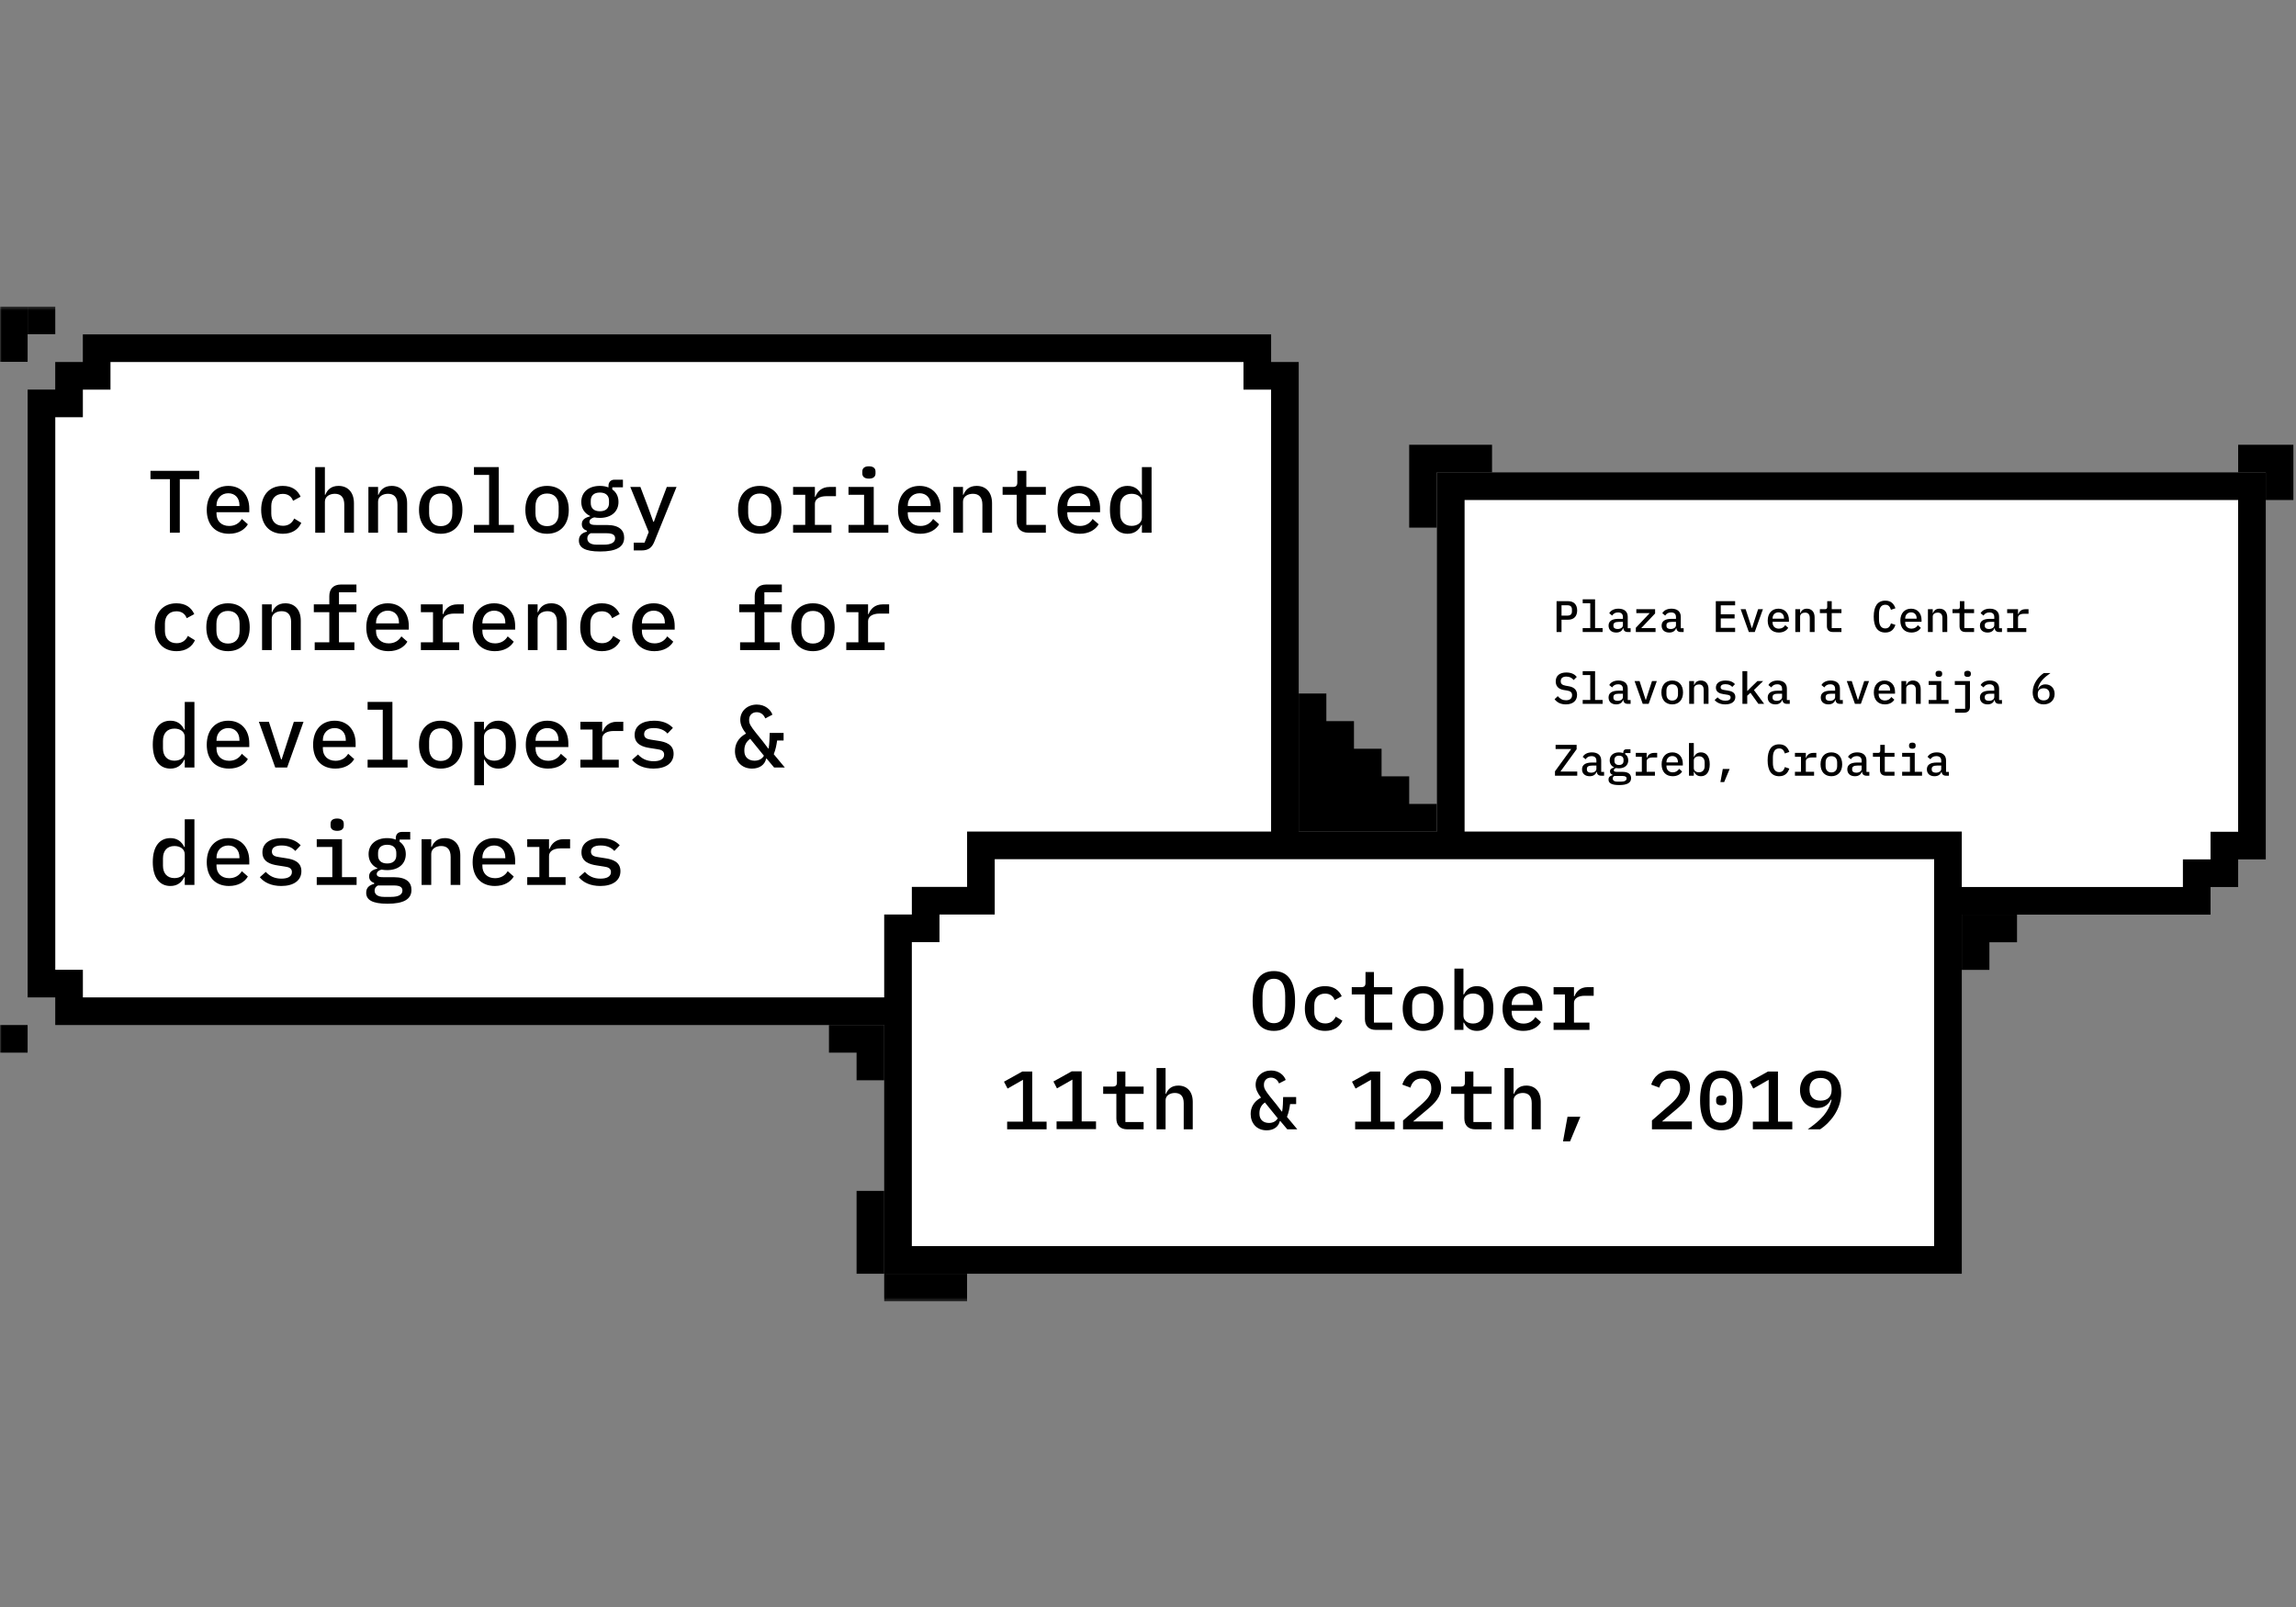 <?xml version="1.0" encoding="UTF-8" standalone="no"?>
<svg
   xmlns:dc="http://purl.org/dc/elements/1.1/"
   xmlns:cc="http://creativecommons.org/ns#"
   xmlns:rdf="http://www.w3.org/1999/02/22-rdf-syntax-ns#"
   xmlns:svg="http://www.w3.org/2000/svg"
   xmlns="http://www.w3.org/2000/svg"
   xmlns:xlink="http://www.w3.org/1999/xlink"
   xmlns:sodipodi="http://sodipodi.sourceforge.net/DTD/sodipodi-0.dtd"
   xmlns:inkscape="http://www.inkscape.org/namespaces/inkscape"
   id="master-artboard"
   viewBox="0 0 1400 980"
   version="1.1"
   x="0px"
   y="0px"
   style="enable-background:new 0 0 336 235.2;"
   width="1400px"
   height="980px"
   inkscape:version="0.91 r13725"
   sodipodi:docname="hero2.svg">
  <rect x="0" y="0" width="1400" height="980" fill="#808080" stroke="none"/>
  <sodipodi:namedview
     pagecolor="#ffffff"
     bordercolor="#666666"
     borderopacity="1"
     objecttolerance="10"
     gridtolerance="10"
     guidetolerance="10"
     inkscape:pageopacity="0"
     inkscape:pageshadow="2"
     inkscape:window-width="2495"
     inkscape:window-height="1416"
     id="namedview3634"
     showgrid="false"
     inkscape:zoom="0.66309299"
     inkscape:cx="335.68253"
     inkscape:cy="391.45886"
     inkscape:window-x="1985"
     inkscape:window-y="24"
     inkscape:window-maximized="1"
     inkscape:current-layer="master-artboard" />
  <defs
     id="defs3515">
    <path
       d="M 0 304.671 L 699.205 304.671 L 699.205 1.352 L 0 1.352 Z"
       id="a" />
  </defs>
  <path
     d="M 690.784 43.617 L 682.364 43.617 L 682.364 52.038 L 690.784 52.038 L 690.784 60.46 L 699.203 60.46 L 699.203 43.617 Z"
     fill="#7FDBFF"
     transform="matrix(2, 0, 0, 2, 1.1368683772161603e-13, 184)"
     id="path3518"
     style="fill:#000000" />
  <path
     d="M 446.47 43.617 L 438.049 43.617 L 429.629 43.617 L 429.629 52.038 L 429.629 60.46 L 429.629 68.881 L 438.049 68.881 L 438.049 60.46 L 438.049 52.038 L 446.47 52.038 L 454.889 52.038 L 454.889 43.617 Z"
     fill="#7FDBFF"
     transform="matrix(2, 0, 0, 2, 1.1368683772161603e-13, 184)"
     id="path3520"
     style="fill:#000000" />
  <path
     d="M 442.305 182.675 L 442.305 56.251 L 686.571 56.251 L 686.571 165.832 L 678.152 165.832 L 678.152 174.254 L 669.733 174.254 L 669.733 182.675 Z"
     fill="#000000"
     transform="matrix(2, 0, 0, 2, 1.1368683772161603e-13, 184)"
     id="path3522"
     style="fill:#ffffff" />
  <path
     fill="#7FDBFF"
     d="M690.784,52.038 L438.094,52.038 L438.094,186.887 L673.945,186.887 L673.945,178.466 L682.364,178.466 L682.364,170.045 L690.784,170.045 L690.784,52.038 Z M682.36,60.462 L682.36,161.62 L673.939,161.62 L673.939,170.041 L665.52,170.041 L665.52,178.463 L446.519,178.463 L446.519,60.462 L682.36,60.462 Z"
     transform="matrix(2, 0, 0, 2, 1.1368683772161603e-13, 184)"
     id="path3524"
     style="fill:#000000" />
  <path
     fill="#7FDBFF"
     d="M476.073,95.577 L477.85,95.577 C478.794,95.577 479.252,95.146 479.252,94.284 L479.252,93.704 C479.252,92.842 478.794,92.425 477.85,92.425 L476.073,92.425 L476.073,95.577 Z M474.564,100.575 L474.564,91.172 L478.081,91.172 C479.858,91.172 480.842,92.249 480.842,94.001 C480.842,95.752 479.858,96.83 478.081,96.83 L476.073,96.83 L476.073,100.575 L474.564,100.575 Z"
     transform="matrix(2, 0, 0, 2, 1.1368683772161603e-13, 184.268)"
     id="path3526"
     style="fill:#000000" />
  <path
     d="M 482.53 99.389 L 484.834 99.389 L 484.834 91.791 L 482.53 91.791 L 482.53 90.607 L 486.302 90.607 L 486.302 99.389 L 488.606 99.389 L 488.606 100.575 L 482.53 100.575 Z"
     fill="#7FDBFF"
     transform="matrix(2, 0, 0, 2, 1.1368683772161603e-13, 184.268)"
     id="path3528"
     style="fill:#000000" />
  <path
     fill="#7FDBFF"
     d="M494.793,98.5 L494.793,97.489 L493.486,97.489 C492.409,97.489 491.898,97.827 491.898,98.446 L491.898,98.715 C491.898,99.335 492.382,99.659 493.162,99.659 C494.106,99.659 494.793,99.186 494.793,98.5 Z M496.234,100.575 C495.399,100.575 494.981,100.103 494.901,99.402 L494.833,99.402 C494.564,100.237 493.836,100.737 492.746,100.737 C491.331,100.737 490.416,99.941 490.416,98.635 C490.416,97.289 491.398,96.56 493.46,96.56 L494.793,96.56 L494.793,96.022 C494.793,95.092 494.295,94.607 493.298,94.607 C492.409,94.607 491.884,94.985 491.507,95.563 L490.63,94.85 C491.022,94.095 491.964,93.462 493.433,93.462 C495.184,93.462 496.261,94.338 496.261,95.927 L496.261,99.417 L497.136,99.417 L497.136,100.575 L496.234,100.575 Z"
     transform="matrix(2, 0, 0, 2, 1.1368683772161603e-13, 184.268)"
     id="path3530"
     style="fill:#000000" />
  <path
     d="M 498.732 100.575 L 498.732 99.282 L 502.961 94.81 L 498.88 94.81 L 498.88 93.624 L 504.604 93.624 L 504.604 94.917 L 500.374 99.389 L 504.739 99.389 L 504.739 100.575 Z"
     fill="#7FDBFF"
     transform="matrix(2, 0, 0, 2, 1.1368683772161603e-13, 184.268)"
     id="path3532"
     style="fill:#000000" />
  <path
     fill="#7FDBFF"
     d="M510.967,98.5 L510.967,97.489 L509.66,97.489 C508.583,97.489 508.072,97.827 508.072,98.446 L508.072,98.715 C508.072,99.335 508.556,99.659 509.336,99.659 C510.28,99.659 510.967,99.186 510.967,98.5 Z M512.408,100.575 C511.573,100.575 511.155,100.103 511.075,99.402 L511.007,99.402 C510.738,100.237 510.01,100.737 508.92,100.737 C507.505,100.737 506.59,99.941 506.59,98.635 C506.59,97.289 507.572,96.56 509.634,96.56 L510.967,96.56 L510.967,96.022 C510.967,95.092 510.469,94.607 509.472,94.607 C508.583,94.607 508.058,94.985 507.681,95.563 L506.804,94.85 C507.196,94.095 508.138,93.462 509.607,93.462 C511.358,93.462 512.435,94.338 512.435,95.927 L512.435,99.417 L513.31,99.417 L513.31,100.575 L512.408,100.575 Z"
     transform="matrix(2, 0, 0, 2, 1.1368683772161603e-13, 184.268)"
     id="path3534"
     style="fill:#000000" />
  <path
     d="M 523.113 100.575 L 523.113 91.171 L 529 91.171 L 529 92.438 L 524.623 92.438 L 524.623 95.172 L 528.84 95.172 L 528.84 96.438 L 524.623 96.438 L 524.623 99.308 L 529 99.308 L 529 100.575 Z"
     fill="#7FDBFF"
     transform="matrix(2, 0, 0, 2, 1.1368683772161603e-13, 184.268)"
     id="path3536"
     style="fill:#000000" />
  <g
     id="g3638"
     style="fill:#000000">
    <path
       id="path3538"
       transform="matrix(2, 0, 0, 2, 1.1368683772161603e-13, 184.268)"
       fill="#7FDBFF"
       d="M 533.181 100.575 L 530.688 93.624 L 532.211 93.624 L 533.167 96.56 L 534.07 99.348 L 534.15 99.348 L 535.054 96.56 L 536.01 93.624 L 537.478 93.624 L 534.986 100.575 Z"
       style="fill:#000000" />
  </g>
  <path
     fill="#7FDBFF"
     d="M540.419 96.426L540.419 96.519 543.909 96.519 543.909 96.386C543.909 95.295 543.236 94.58 542.21 94.58 541.159 94.58 540.419 95.348 540.419 96.426M538.938 97.112C538.938 94.877 540.231 93.462 542.21 93.462 544.165 93.462 545.404 94.864 545.404 96.91L545.404 97.463 540.419 97.463 540.419 97.692C540.419 98.783 541.146 99.551 542.345 99.551 543.236 99.551 543.881 99.134 544.272 98.487L545.187 99.296C544.717 100.103 543.745 100.736 542.317 100.736 540.19 100.736 538.938 99.322 538.938 97.112M547.348 100.575L547.348 93.624 548.815 93.624 548.815 94.81 548.883 94.81C549.179 94.081 549.745 93.462 550.891 93.462 552.291 93.462 553.235 94.419 553.235 96.103L553.235 100.575 551.767 100.575 551.767 96.318C551.767 95.214 551.267 94.661 550.325 94.661 549.57 94.661 548.815 95.052 548.815 95.86L548.815 100.575 547.348 100.575zM558.762 100.575C557.55 100.575 556.984 99.848 556.984 98.81L556.984 94.81 554.841 94.81 554.841 93.624 556.364 93.624C556.876 93.624 557.078 93.448 557.078 92.91L557.078 91.171 558.453 91.171 558.453 93.624 561.416 93.624 561.416 94.81 558.453 94.81 558.453 99.389 561.416 99.389 561.416 100.575 558.762 100.575zM571.258 95.874C571.258 92.761 572.404 91.011 574.788 91.011 576.607 91.011 577.441 92.061 577.872 93.341L576.512 93.799C576.229 92.937 575.838 92.264 574.774 92.264 573.441 92.264 572.862 93.354 572.862 95.078L572.862 96.669C572.862 98.393 573.441 99.484 574.774 99.484 575.838 99.484 576.229 98.81 576.512 97.948L577.872 98.406C577.441 99.686 576.607 100.736 574.788 100.736 572.404 100.736 571.258 98.986 571.258 95.874M580.854 96.426L580.854 96.519 584.344 96.519 584.344 96.386C584.344 95.295 583.671 94.58 582.645 94.58 581.594 94.58 580.854 95.348 580.854 96.426M579.373 97.112C579.373 94.877 580.666 93.462 582.645 93.462 584.6 93.462 585.839 94.864 585.839 96.91L585.839 97.463 580.854 97.463 580.854 97.692C580.854 98.783 581.581 99.551 582.78 99.551 583.671 99.551 584.316 99.134 584.707 98.487L585.622 99.296C585.152 100.103 584.18 100.736 582.752 100.736 580.625 100.736 579.373 99.322 579.373 97.112M587.783 100.575L587.783 93.624 589.25 93.624 589.25 94.81 589.318 94.81C589.614 94.081 590.18 93.462 591.326 93.462 592.726 93.462 593.67 94.419 593.67 96.103L593.67 100.575 592.202 100.575 592.202 96.318C592.202 95.214 591.702 94.661 590.76 94.661 590.005 94.661 589.25 95.052 589.25 95.86L589.25 100.575 587.783 100.575zM599.197 100.575C597.985 100.575 597.419 99.848 597.419 98.81L597.419 94.81 595.276 94.81 595.276 93.624 596.799 93.624C597.311 93.624 597.513 93.448 597.513 92.91L597.513 91.171 598.888 91.171 598.888 93.624 601.851 93.624 601.851 94.81 598.888 94.81 598.888 99.389 601.851 99.389 601.851 100.575 599.197 100.575zM608.012 98.5L608.012 97.489 606.706 97.489C605.629 97.489 605.117 97.827 605.117 98.446L605.117 98.715C605.117 99.335 605.602 99.659 606.382 99.659 607.326 99.659 608.012 99.186 608.012 98.5zM609.454 100.575C608.619 100.575 608.201 100.103 608.121 99.402L608.053 99.402C607.785 100.237 607.055 100.737 605.966 100.737 604.551 100.737 603.636 99.941 603.636 98.635 603.636 97.289 604.618 96.56 606.679 96.56L608.012 96.56 608.012 96.022C608.012 95.092 607.515 94.607 606.517 94.607 605.629 94.607 605.104 94.985 604.726 95.563L603.85 94.85C604.242 94.095 605.184 93.462 606.653 93.462 608.403 93.462 609.481 94.338 609.481 95.927L609.481 99.417 610.356 99.417 610.356 100.575 609.454 100.575zM611.937 99.389L613.783 99.389 613.783 94.808 611.937 94.808 611.937 93.624 615.251 93.624 615.251 95.105 615.331 95.105C615.615 94.339 616.275 93.624 617.474 93.624L618.458 93.624 618.458 95.024 617.002 95.024C615.926 95.024 615.251 95.47 615.251 96.183L615.251 99.389 617.77 99.389 617.77 100.575 611.937 100.575 611.937 99.389zM473.958 121.066L474.927 120.137C475.642 120.986 476.437 121.389 477.448 121.389 478.634 121.389 479.292 120.824 479.292 119.827 479.292 119.018 478.876 118.601 477.744 118.412L476.72 118.25C474.941 117.954 474.308 116.89 474.308 115.637 474.308 113.873 475.547 112.917 477.541 112.917 479.023 112.917 480.074 113.429 480.72 114.277L479.777 115.22C479.265 114.586 478.577 114.169 477.541 114.169 476.437 114.169 475.831 114.655 475.831 115.57 475.831 116.337 476.235 116.768 477.394 116.957L478.389 117.134C480.087 117.443 480.814 118.412 480.814 119.747 480.814 121.484 479.603 122.643 477.394 122.643 475.764 122.643 474.672 122.009 473.958 121.066"
     transform="matrix(2, 0, 0, 2, 1.1368683772161603e-13, 184.268)"
     id="path3540"
     style="fill:#000000" />
  <path
     d="M 482.53 121.296 L 484.834 121.296 L 484.834 113.698 L 482.53 113.698 L 482.53 112.512 L 486.302 112.512 L 486.302 121.296 L 488.606 121.296 L 488.606 122.48 L 482.53 122.48 Z"
     fill="#7FDBFF"
     transform="matrix(2, 0, 0, 2, 1.1368683772161603e-13, 184.268)"
     id="path3542"
     style="fill:#000000" />
  <path
     fill="#7FDBFF"
     d="M494.793,120.406 L494.793,119.395 L493.486,119.395 C492.409,119.395 491.898,119.733 491.898,120.352 L491.898,120.621 C491.898,121.241 492.382,121.565 493.162,121.565 C494.106,121.565 494.793,121.093 494.793,120.406 Z M496.234,122.481 C495.399,122.481 494.981,122.01 494.901,121.308 L494.833,121.308 C494.564,122.143 493.836,122.643 492.746,122.643 C491.331,122.643 490.416,121.848 490.416,120.541 C490.416,119.195 491.398,118.466 493.46,118.466 L494.793,118.466 L494.793,117.928 C494.793,116.998 494.295,116.514 493.298,116.514 C492.409,116.514 491.884,116.891 491.507,117.469 L490.63,116.756 C491.022,116.001 491.964,115.368 493.433,115.368 C495.184,115.368 496.261,116.245 496.261,117.833 L496.261,121.323 L497.136,121.323 L497.136,122.481 L496.234,122.481 Z"
     transform="matrix(2, 0, 0, 2, 1.1368683772161603e-13, 184.268)"
     id="path3544"
     style="fill:#000000" />
  <path
     d="M 500.833 122.481 L 498.34 115.53 L 499.863 115.53 L 500.818 118.466 L 501.722 121.255 L 501.802 121.255 L 502.706 118.466 L 503.662 115.53 L 505.13 115.53 L 502.638 122.481 Z"
     fill="#7FDBFF"
     transform="matrix(2, 0, 0, 2, 1.1368683772161603e-13, 184.268)"
     id="path3546"
     style="fill:#000000" />
  <path
     fill="#7FDBFF"
     d="M511.586 119.531L511.586 118.48C511.586 117.187 510.886 116.527 509.822 116.527 508.758 116.527 508.058 117.187 508.058 118.48L508.058 119.531C508.058 120.824 508.758 121.484 509.822 121.484 510.886 121.484 511.586 120.824 511.586 119.531M506.521 119.005C506.521 116.783 507.776 115.368 509.822 115.368 511.869 115.368 513.122 116.783 513.122 119.005 513.122 121.228 511.869 122.643 509.822 122.643 507.776 122.643 506.521 121.228 506.521 119.005M515 122.481L515 115.53 516.467 115.53 516.467 116.716 516.535 116.716C516.831 115.987 517.397 115.368 518.543 115.368 519.943 115.368 520.887 116.325 520.887 118.009L520.887 122.481 519.419 122.481 519.419 118.224C519.419 117.12 518.919 116.567 517.977 116.567 517.222 116.567 516.467 116.958 516.467 117.766L516.467 122.481 515 122.481zM522.75 121.309L523.651 120.5C524.259 121.16 525 121.524 526.036 121.524 526.98 121.524 527.625 121.215 527.625 120.527 527.625 119.935 527.155 119.773 526.561 119.693L525.457 119.516C524.366 119.356 523.141 118.965 523.141 117.537 523.141 116.123 524.326 115.368 526.105 115.368 527.398 115.368 528.327 115.773 528.96 116.459L528.138 117.321C527.774 116.904 527.141 116.486 526.05 116.486 525.094 116.486 524.581 116.81 524.581 117.416 524.581 118.008 525.067 118.17 525.645 118.25L526.75 118.427C527.855 118.587 529.068 118.965 529.068 120.393 529.068 121.793 527.909 122.642 526.01 122.642 524.514 122.642 523.409 122.117 522.75 121.309"
     transform="matrix(2, 0, 0, 2, 1.1368683772161603e-13, 184.268)"
     id="path3548"
     style="fill:#000000" />
  <path
     d="M 531.228 112.513 L 532.695 112.513 L 532.695 118.533 L 532.763 118.533 L 533.855 117.416 L 535.807 115.53 L 537.546 115.53 L 534.729 118.264 L 537.855 122.481 L 536.089 122.481 L 533.667 119.1 L 532.695 120.003 L 532.695 122.481 L 531.228 122.481 Z"
     fill="#7FDBFF"
     transform="matrix(2, 0, 0, 2, 1.1368683772161603e-13, 184.268)"
     id="path3550"
     style="fill:#000000" />
  <path
     fill="#7FDBFF"
     d="M543.315 120.406L543.315 119.395 542.008 119.395C540.931 119.395 540.42 119.733 540.42 120.352L540.42 120.621C540.42 121.241 540.904 121.565 541.684 121.565 542.628 121.565 543.315 121.093 543.315 120.406zM544.756 122.481C543.921 122.481 543.503 122.01 543.423 121.308L543.355 121.308C543.086 122.143 542.358 122.643 541.268 122.643 539.853 122.643 538.938 121.848 538.938 120.541 538.938 119.195 539.92 118.466 541.982 118.466L543.315 118.466 543.315 117.928C543.315 116.998 542.817 116.514 541.82 116.514 540.931 116.514 540.406 116.891 540.029 117.469L539.152 116.756C539.544 116.001 540.486 115.368 541.955 115.368 543.706 115.368 544.783 116.245 544.783 117.833L544.783 121.323 545.658 121.323 545.658 122.481 544.756 122.481zM559.489 120.406L559.489 119.395 558.183 119.395C557.105 119.395 556.594 119.733 556.594 120.352L556.594 120.621C556.594 121.241 557.078 121.565 557.859 121.565 558.802 121.565 559.489 121.093 559.489 120.406zM560.931 122.481C560.095 122.481 559.678 122.01 559.597 121.308L559.529 121.308C559.26 122.143 558.532 122.643 557.442 122.643 556.028 122.643 555.112 121.848 555.112 120.541 555.112 119.195 556.094 118.466 558.156 118.466L559.489 118.466 559.489 117.928C559.489 116.998 558.991 116.514 557.994 116.514 557.105 116.514 556.58 116.891 556.203 117.469L555.326 116.756C555.718 116.001 556.661 115.368 558.129 115.368 559.88 115.368 560.957 116.245 560.957 117.833L560.957 121.323 561.833 121.323 561.833 122.481 560.931 122.481z"
     transform="matrix(2, 0, 0, 2, 1.1368683772161603e-13, 184.268)"
     id="path3552"
     style="fill:#000000" />
  <path
     d="M 565.529 122.481 L 563.036 115.53 L 564.559 115.53 L 565.515 118.466 L 566.418 121.255 L 566.498 121.255 L 567.402 118.466 L 568.358 115.53 L 569.826 115.53 L 567.334 122.481 Z"
     fill="#7FDBFF"
     transform="matrix(2, 0, 0, 2, 1.1368683772161603e-13, 184.268)"
     id="path3554"
     style="fill:#000000" />
  <path
     fill="#7FDBFF"
     d="M572.767 118.332L572.767 118.426 576.257 118.426 576.257 118.292C576.257 117.199 575.584 116.486 574.558 116.486 573.507 116.486 572.767 117.254 572.767 118.332M571.286 119.019C571.286 116.783 572.579 115.368 574.558 115.368 576.513 115.368 577.752 116.768 577.752 118.816L577.752 119.369 572.767 119.369 572.767 119.598C572.767 120.689 573.494 121.457 574.693 121.457 575.584 121.457 576.229 121.04 576.62 120.393L577.535 121.202C577.065 122.009 576.093 122.642 574.665 122.642 572.538 122.642 571.286 121.229 571.286 119.019M579.696 122.481L579.696 115.53 581.163 115.53 581.163 116.716 581.231 116.716C581.527 115.987 582.093 115.368 583.239 115.368 584.639 115.368 585.583 116.325 585.583 118.009L585.583 122.481 584.115 122.481 584.115 118.224C584.115 117.12 583.615 116.567 582.673 116.567 581.918 116.567 581.163 116.958 581.163 117.766L581.163 122.481 579.696 122.481zM590.113 113.469L590.113 113.187C590.113 112.741 590.383 112.392 591.11 112.392 591.851 112.392 592.12 112.741 592.12 113.187L592.12 113.469C592.12 113.913 591.851 114.264 591.123 114.264 590.383 114.264 590.113 113.913 590.113 113.469zM588.011 121.295L590.383 121.295 590.383 116.715 588.011 116.715 588.011 115.53 591.851 115.53 591.851 121.295 594.073 121.295 594.073 122.48 588.011 122.48 588.011 121.295zM598.86 113.469L598.86 113.187C598.86 112.741 599.131 112.392 599.857 112.392 600.597 112.392 600.868 112.741 600.868 113.187L600.868 113.469C600.868 113.913 600.597 114.264 599.871 114.264 599.131 114.264 598.86 113.913 598.86 113.469zM596.059 123.99L599.131 123.99 599.131 116.715 595.978 116.715 595.978 115.53 600.597 115.53 600.597 123.41C600.597 124.448 600.018 125.174 598.807 125.174L596.059 125.174 596.059 123.99zM608.012 120.406L608.012 119.395 606.706 119.395C605.629 119.395 605.117 119.733 605.117 120.352L605.117 120.621C605.117 121.241 605.602 121.565 606.382 121.565 607.326 121.565 608.012 121.093 608.012 120.406zM609.454 122.481C608.619 122.481 608.201 122.01 608.121 121.308L608.053 121.308C607.785 122.143 607.055 122.643 605.966 122.643 604.551 122.643 603.636 121.848 603.636 120.541 603.636 119.195 604.618 118.466 606.679 118.466L608.012 118.466 608.012 117.928C608.012 116.998 607.515 116.514 606.517 116.514 605.629 116.514 605.104 116.891 604.726 117.469L603.85 116.756C604.242 116.001 605.184 115.368 606.653 115.368 608.403 115.368 609.481 116.245 609.481 117.833L609.481 121.323 610.356 121.323 610.356 122.481 609.454 122.481zM624.86 119.652L624.86 119.517C624.86 118.386 624.201 117.739 623.056 117.739 621.923 117.739 621.263 118.386 621.263 119.517L621.263 119.652C621.263 120.783 621.923 121.429 623.056 121.429 624.201 121.429 624.86 120.783 624.86 119.652M619.715 118.979C619.715 116.258 621.559 114.103 623.136 113.079L625.157 113.079C622.987 114.614 621.748 115.853 621.278 117.888L621.372 117.915C621.776 117.173 622.409 116.54 623.607 116.54 625.224 116.54 626.41 117.671 626.41 119.463 626.41 121.336 625.089 122.642 623.069 122.642 620.967 122.642 619.715 121.229 619.715 118.979"
     transform="matrix(2, 0, 0, 2, 1.1368683772161603e-13, 184.268)"
     id="path3556"
     style="fill:#000000" />
  <path
     d="M 480.868 144.387 L 474.079 144.387 L 474.079 143.054 L 479.024 136.25 L 474.268 136.25 L 474.268 134.984 L 480.68 134.984 L 480.68 136.318 L 475.736 143.121 L 480.868 143.121 Z"
     fill="#7FDBFF"
     transform="matrix(2, 0, 0, 2, 1.1368683772161603e-13, 184.268)"
     id="path3558"
     style="fill:#000000" />
  <path
     fill="#7FDBFF"
     d="M486.706 142.312L486.706 141.302 485.399 141.302C484.322 141.302 483.811 141.639 483.811 142.259L483.811 142.528C483.811 143.147 484.295 143.471 485.075 143.471 486.019 143.471 486.706 142.999 486.706 142.312zM488.147 144.387C487.312 144.387 486.894 143.916 486.814 143.214L486.746 143.214C486.477 144.05 485.749 144.549 484.659 144.549 483.244 144.549 482.329 143.754 482.329 142.447 482.329 141.101 483.311 140.373 485.373 140.373L486.706 140.373 486.706 139.835C486.706 138.904 486.208 138.42 485.211 138.42 484.322 138.42 483.797 138.797 483.42 139.375L482.543 138.662C482.935 137.907 483.877 137.274 485.346 137.274 487.097 137.274 488.174 138.151 488.174 139.74L488.174 143.229 489.049 143.229 489.049 144.387 488.147 144.387zM494.981 139.888L494.981 139.524C494.981 138.783 494.537 138.284 493.593 138.284 492.653 138.284 492.207 138.783 492.207 139.524L492.207 139.888C492.207 140.629 492.653 141.127 493.593 141.127 494.537 141.127 494.981 140.629 494.981 139.888M494.604 144.468L492.193 144.468C491.856 144.629 491.681 144.886 491.681 145.248 491.681 145.774 492.086 146.205 493.109 146.205L494.201 146.205C495.305 146.205 495.912 145.868 495.912 145.235 495.912 144.764 495.588 144.468 494.604 144.468M493.635 147.243C491.236 147.243 490.402 146.61 490.402 145.572 490.402 144.817 490.847 144.428 491.614 144.224L491.614 144.091C491.143 143.915 490.847 143.605 490.847 143.08 490.847 142.393 491.371 142.084 492.1 141.907L492.1 141.841C491.264 141.45 490.765 140.71 490.765 139.712 490.765 138.231 491.884 137.275 493.593 137.275 494.079 137.275 494.524 137.355 494.901 137.504L494.901 137.275C494.901 136.735 495.21 136.331 495.83 136.331L497.096 136.331 497.096 137.49 495.481 137.49 495.481 137.813C496.086 138.231 496.423 138.877 496.423 139.712 496.423 141.194 495.305 142.138 493.593 142.138 493.284 142.138 493.002 142.111 492.731 142.056 492.41 142.138 492.005 142.353 492.005 142.731 492.005 143.162 492.476 143.215 493.084 143.215L494.644 143.215C496.517 143.215 497.285 143.997 497.285 145.141 497.285 146.57 496.086 147.243 493.635 147.243M498.717 143.201L500.563 143.201 500.563 138.621 498.717 138.621 498.717 137.436 502.031 137.436 502.031 138.918 502.112 138.918C502.395 138.151 503.055 137.436 504.255 137.436L505.237 137.436 505.237 138.836 503.782 138.836C502.706 138.836 502.031 139.282 502.031 139.995L502.031 143.201 504.55 143.201 504.55 144.387 498.717 144.387 498.717 143.201zM508.071 140.238L508.071 140.332 511.561 140.332 511.561 140.198C511.561 139.107 510.888 138.392 509.862 138.392 508.811 138.392 508.071 139.161 508.071 140.238M506.59 140.925C506.59 138.689 507.883 137.275 509.862 137.275 511.817 137.275 513.056 138.676 513.056 140.723L513.056 141.275 508.071 141.275 508.071 141.504C508.071 142.595 508.798 143.364 509.997 143.364 510.888 143.364 511.533 142.946 511.924 142.299L512.839 143.108C512.369 143.915 511.397 144.548 509.969 144.548 507.842 144.548 506.59 143.135 506.59 140.925M519.714 141.477L519.714 140.346C519.714 139.215 519.081 138.473 517.977 138.473 517.128 138.473 516.401 138.904 516.401 139.753L516.401 142.07C516.401 142.918 517.128 143.349 517.977 143.349 519.081 143.349 519.714 142.609 519.714 141.477zM514.932 134.419L516.401 134.419 516.401 138.622 516.482 138.622C516.886 137.787 517.559 137.274 518.582 137.274 520.212 137.274 521.263 138.527 521.263 140.912 521.263 143.296 520.212 144.549 518.582 144.549 517.559 144.549 516.886 144.036 516.482 143.201L516.401 143.201 516.401 144.387 514.932 144.387 514.932 134.419z"
     transform="matrix(2, 0, 0, 2, 1.1368683772161603e-13, 184.268)"
     id="path3560"
     style="fill:#000000" />
  <path
     d="M 525.242 142.339 L 527.329 142.339 L 525.659 146.34 L 524.514 146.34 Z"
     fill="#7FDBFF"
     transform="matrix(2, 0, 0, 2, 1.1368683772161603e-13, 184.268)"
     id="path3562"
     style="fill:#000000" />
  <path
     fill="#7FDBFF"
     d="M538.91 139.686C538.91 136.574 540.056 134.823 542.44 134.823 544.259 134.823 545.093 135.874 545.524 137.153L544.164 137.611C543.881 136.749 543.49 136.076 542.426 136.076 541.093 136.076 540.514 137.167 540.514 138.891L540.514 140.481C540.514 142.205 541.093 143.296 542.426 143.296 543.49 143.296 543.881 142.623 544.164 141.761L545.524 142.218C545.093 143.498 544.259 144.549 542.44 144.549 540.056 144.549 538.91 142.798 538.91 139.686M547.239 143.201L549.085 143.201 549.085 138.621 547.239 138.621 547.239 137.436 550.554 137.436 550.554 138.918 550.634 138.918C550.918 138.151 551.578 137.436 552.777 137.436L553.759 137.436 553.759 138.836 552.304 138.836C551.228 138.836 550.554 139.282 550.554 139.995L550.554 143.201 553.073 143.201 553.073 144.387 547.239 144.387 547.239 143.201zM560.108 141.437L560.108 140.386C560.108 139.093 559.408 138.433 558.344 138.433 557.28 138.433 556.58 139.093 556.58 140.386L556.58 141.437C556.58 142.73 557.28 143.39 558.344 143.39 559.408 143.39 560.108 142.73 560.108 141.437M555.044 140.911C555.044 138.689 556.298 137.274 558.344 137.274 560.391 137.274 561.644 138.689 561.644 140.911 561.644 143.134 560.391 144.549 558.344 144.549 556.298 144.549 555.044 143.134 555.044 140.911M567.576 142.312L567.576 141.302 566.27 141.302C565.192 141.302 564.681 141.639 564.681 142.259L564.681 142.528C564.681 143.147 565.165 143.471 565.946 143.471 566.889 143.471 567.576 142.999 567.576 142.312zM569.018 144.387C568.182 144.387 567.765 143.916 567.684 143.214L567.616 143.214C567.347 144.05 566.619 144.549 565.529 144.549 564.115 144.549 563.199 143.754 563.199 142.447 563.199 141.101 564.181 140.373 566.243 140.373L567.576 140.373 567.576 139.835C567.576 138.904 567.078 138.42 566.081 138.42 565.192 138.42 564.667 138.797 564.29 139.375L563.413 138.662C563.805 137.907 564.748 137.274 566.216 137.274 567.967 137.274 569.044 138.151 569.044 139.74L569.044 143.229 569.92 143.229 569.92 144.387 569.018 144.387zM574.936 144.387C573.724 144.387 573.158 143.66 573.158 142.623L573.158 138.622 571.015 138.622 571.015 137.436 572.538 137.436C573.05 137.436 573.252 137.26 573.252 136.722L573.252 134.984 574.627 134.984 574.627 137.436 577.59 137.436 577.59 138.622 574.627 138.622 574.627 143.201 577.59 143.201 577.59 144.387 574.936 144.387zM582.026 135.375L582.026 135.093C582.026 134.647 582.296 134.298 583.023 134.298 583.764 134.298 584.033 134.647 584.033 135.093L584.033 135.375C584.033 135.82 583.764 136.171 583.036 136.171 582.296 136.171 582.026 135.82 582.026 135.375zM579.924 143.202L582.296 143.202 582.296 138.621 579.924 138.621 579.924 137.437 583.764 137.437 583.764 143.202 585.986 143.202 585.986 144.386 579.924 144.386 579.924 143.202zM591.837 142.312L591.837 141.302 590.531 141.302C589.453 141.302 588.942 141.639 588.942 142.259L588.942 142.528C588.942 143.147 589.426 143.471 590.207 143.471 591.15 143.471 591.837 142.999 591.837 142.312zM593.279 144.387C592.443 144.387 592.026 143.916 591.945 143.214L591.877 143.214C591.608 144.05 590.88 144.549 589.79 144.549 588.376 144.549 587.46 143.754 587.46 142.447 587.46 141.101 588.442 140.373 590.504 140.373L591.837 140.373 591.837 139.835C591.837 138.904 591.339 138.42 590.342 138.42 589.453 138.42 588.928 138.797 588.551 139.375L587.674 138.662C588.066 137.907 589.009 137.274 590.477 137.274 592.228 137.274 593.305 138.151 593.305 139.74L593.305 143.229 594.181 143.229 594.181 144.387 593.279 144.387z"
     transform="matrix(2, 0, 0, 2, 1.1368683772161603e-13, 184.268)"
     id="path3564"
     style="fill:#000000" />
  <mask
     id="b"
     fill="white">
    <use
       xlink:href="#a"
       id="use3567" />
  </mask>
  <path
     d="M 0 228.836 L 8.419 228.836 L 8.419 220.414 L 0 220.414 Z"
     fill="#FFDC00"
     mask="url(#b)"
     transform="matrix(2, 0, 0, 2, 1.1368683772161603e-13, 184.268)"
     id="path3569"
     style="fill:#000000" />
  <path
     d="M 0 9.773 L 0 18.194 L 8.419 18.194 L 8.419 9.773 L 8.419 1.351 L 0 1.351 Z"
     fill="#FFDC00"
     mask="url(#b)"
     transform="matrix(2, 0, 0, 2, 1.1368683772161603e-13, 184.268)"
     id="path3571"
     style="fill:#000000" />
  <path
     d="M 8.428 9.773 L 16.849 9.773 L 16.849 1.351 L 8.428 1.351 Z"
     fill="#FFDC00"
     mask="url(#b)"
     transform="matrix(2, 0, 0, 2, 1.1368683772161603e-13, 184.268)"
     id="path3573"
     style="fill:#000000" />
  <path
     d="M 21.056 216.201 L 21.056 207.776 L 12.64 207.776 L 12.64 30.871 L 21.049 30.871 L 21.049 22.46 L 29.47 22.46 L 29.47 14.038 L 383.322 14.038 L 383.322 22.46 L 391.743 22.46 L 391.743 216.201 Z"
     fill="#000000"
     mask="url(#b)"
     transform="matrix(2, 0, 0, 2, 1.1368683772161603e-13, 184.268)"
     id="path3575"
     style="fill:#ffffff" />
  <path
     fill="#FFDC00"
     d="M387.535,9.826 L25.256,9.826 L25.256,18.248 L16.837,18.248 L16.837,26.658 L8.428,26.658 L8.428,211.989 L16.844,211.989 L16.844,220.41 L16.844,220.414 L395.955,220.414 L395.955,18.248 L387.535,18.248 L387.535,9.826 Z M379.11,18.251 L379.11,26.672 L387.529,26.672 L387.529,211.989 L25.268,211.989 L25.268,203.564 L16.853,203.564 L16.853,35.084 L25.262,35.084 L25.262,26.672 L33.682,26.672 L33.682,18.251 L379.11,18.251 Z"
     mask="url(#b)"
     transform="matrix(2, 0, 0, 2, 1.1368683772161603e-13, 184.268)"
     id="path3577"
     style="fill:#000000" />
  <path
     d="M 429.632 153 L 429.632 144.585 L 421.211 144.585 L 421.211 136.172 L 412.795 136.172 L 412.795 127.751 L 404.374 127.751 L 404.374 119.329 L 395.955 119.329 L 395.955 127.751 L 395.955 136.172 L 395.955 144.585 L 395.955 144.593 L 395.955 153 L 395.955 153.006 L 395.955 161.421 L 404.374 161.421 L 412.792 161.421 L 412.795 161.421 L 421.211 161.421 L 429.629 161.421 L 429.632 161.421 L 438.049 161.421 L 438.049 153 Z"
     fill="#FFDC00"
     mask="url(#b)"
     transform="matrix(2, 0, 0, 2, 1.1368683772161603e-13, 184.268)"
     id="path3579"
     style="fill:#000000" />
  <path
     d="M 54.818 53.969 L 54.818 70.296 L 51.794 70.296 L 51.794 53.969 L 45.877 53.969 L 45.877 51.429 L 60.733 51.429 L 60.733 53.969 Z"
     fill="#FFDC00"
     mask="url(#b)"
     transform="matrix(2, 0, 0, 2, 1.1368683772161603e-13, 184.268)"
     id="path3581"
     style="fill:#000000" />
  <path
     fill="#FFDC00"
     d="M66.007 61.97L66.007 62.159 73.002 62.159 73.002 61.889C73.002 59.699 71.651 58.267 69.599 58.267 67.491 58.267 66.007 59.808 66.007 61.97M63.036 63.35C63.036 58.861 65.628 56.024 69.599 56.024 73.515 56.024 76 58.834 76 62.944L76 64.051 66.007 64.051 66.007 64.51C66.007 66.701 67.465 68.242 69.869 68.242 71.651 68.242 72.947 67.404 73.731 66.106L75.569 67.728C74.622 69.349 72.677 70.62 69.816 70.62 65.546 70.62 63.036 67.783 63.036 63.35M79.625 63.322C79.625 58.862 82.11 56.023 86.216 56.023 89.079 56.023 90.78 57.374 91.645 59.321L89.349 60.565C88.863 59.266 87.836 58.456 86.216 58.456 84 58.456 82.704 59.943 82.704 62.16L82.704 64.484C82.704 66.674 83.974 68.187 86.27 68.187 87.998 68.187 89.052 67.322 89.7 65.971L91.859 67.295C90.969 69.242 89.159 70.621 86.243 70.621 82.083 70.621 79.625 67.782 79.625 63.322M96.107 50.293L99.051 50.293 99.051 58.727 99.186 58.727C99.78 57.267 100.914 56.023 103.211 56.023 106.02 56.023 107.91 57.942 107.91 61.322L107.91 70.295 104.966 70.295 104.966 61.754C104.966 59.537 103.967 58.429 102.077 58.429 100.564 58.429 99.051 59.213 99.051 60.834L99.051 70.295 96.107 70.295 96.107 50.293zM112.318 70.296L112.318 56.348 115.263 56.348 115.263 58.726 115.398 58.726C115.992 57.267 117.126 56.023 119.422 56.023 122.231 56.023 124.122 57.943 124.122 61.321L124.122 70.296 121.178 70.296 121.178 61.753C121.178 59.537 120.179 58.429 118.288 58.429 116.775 58.429 115.263 59.213 115.263 60.835L115.263 70.296 112.318 70.296zM137.903 64.376L137.903 62.268C137.903 59.672 136.5 58.348 134.366 58.348 132.232 58.348 130.827 59.672 130.827 62.268L130.827 64.376C130.827 66.971 132.232 68.297 134.366 68.297 136.5 68.297 137.903 66.971 137.903 64.376M127.748 63.322C127.748 58.862 130.26 56.023 134.366 56.023 138.471 56.023 140.983 58.862 140.983 63.322 140.983 67.782 138.471 70.621 134.366 70.621 130.26 70.621 127.748 67.782 127.748 63.322"
     mask="url(#b)"
     transform="matrix(2, 0, 0, 2, 1.1368683772161603e-13, 184.268)"
     id="path3583"
     style="fill:#000000" />
  <path
     d="M 144.499 67.917 L 149.119 67.917 L 149.119 52.672 L 144.499 52.672 L 144.499 50.292 L 152.063 50.292 L 152.063 67.917 L 156.68 67.917 L 156.68 70.297 L 144.499 70.297 Z"
     fill="#FFDC00"
     mask="url(#b)"
     transform="matrix(2, 0, 0, 2, 1.1368683772161603e-13, 184.268)"
     id="path3585"
     style="fill:#000000" />
  <path
     fill="#FFDC00"
     d="M170.327 64.376L170.327 62.268C170.327 59.672 168.924 58.348 166.789 58.348 164.655 58.348 163.251 59.672 163.251 62.268L163.251 64.376C163.251 66.971 164.655 68.297 166.789 68.297 168.924 68.297 170.327 66.971 170.327 64.376M160.171 63.322C160.171 58.862 162.683 56.023 166.789 56.023 170.894 56.023 173.406 58.862 173.406 63.322 173.406 67.782 170.894 70.621 166.789 70.621 162.683 70.621 160.171 67.782 160.171 63.322M185.675 61.267L185.675 60.537C185.675 59.051 184.783 58.051 182.893 58.051 181.001 58.051 180.11 59.051 180.11 60.537L180.11 61.267C180.11 62.753 181.001 63.755 182.893 63.755 184.783 63.755 185.675 62.753 185.675 61.267M184.918 70.459L180.084 70.459C179.409 70.782 179.058 71.296 179.058 72.026 179.058 73.081 179.868 73.946 181.921 73.946L184.108 73.946C186.324 73.946 187.538 73.27 187.538 71.999 187.538 71.052 186.889 70.459 184.918 70.459M182.974 76.027C178.165 76.027 176.492 74.756 176.492 72.675 176.492 71.161 177.383 70.377 178.923 69.972L178.923 69.701C177.976 69.349 177.383 68.729 177.383 67.674 177.383 66.295 178.437 65.674 179.893 65.323L179.893 65.188C178.22 64.403 177.221 62.917 177.221 60.916 177.221 57.942 179.462 56.024 182.893 56.024 183.865 56.024 184.756 56.186 185.513 56.483L185.513 56.024C185.513 54.942 186.134 54.13 187.376 54.13L189.916 54.13 189.916 56.456 186.674 56.456 186.674 57.104C187.889 57.942 188.564 59.24 188.564 60.916 188.564 63.89 186.324 65.782 182.893 65.782 182.271 65.782 181.704 65.727 181.164 65.62 180.515 65.782 179.705 66.215 179.705 66.971 179.705 67.836 180.651 67.945 181.866 67.945L185 67.945C188.753 67.945 190.292 69.513 190.292 71.81 190.292 74.674 187.889 76.027 182.974 76.027M203.291 56.348L206.262 56.348 199.509 72.999C198.781 74.784 197.781 75.703 195.566 75.703L193.216 75.703 193.216 73.323 196.511 73.323 197.781 70.107 192.164 56.348 195.242 56.348 197.457 62.187 199.185 66.971 199.349 66.971 201.077 62.187 203.291 56.348zM235.174 64.376L235.174 62.268C235.174 59.672 233.771 58.348 231.637 58.348 229.502 58.348 228.098 59.672 228.098 62.268L228.098 64.376C228.098 66.971 229.502 68.297 231.637 68.297 233.771 68.297 235.174 66.971 235.174 64.376M225.018 63.322C225.018 58.862 227.53 56.023 231.637 56.023 235.741 56.023 238.253 58.862 238.253 63.322 238.253 67.782 235.741 70.621 231.637 70.621 227.53 70.621 225.018 67.782 225.018 63.322M241.799 67.917L245.498 67.917 245.498 58.727 241.799 58.727 241.799 56.347 248.442 56.347 248.442 59.321 248.604 59.321C249.172 57.78 250.496 56.347 252.9 56.347L254.87 56.347 254.87 59.159 251.954 59.159C249.793 59.159 248.442 60.051 248.442 61.483L248.442 67.917 253.493 67.917 253.493 70.297 241.799 70.297 241.799 67.917zM262.899 52.212L262.899 51.644C262.899 50.753 263.439 50.05 264.898 50.05 266.383 50.05 266.924 50.753 266.924 51.644L266.924 52.212C266.924 53.104 266.383 53.807 264.925 53.807 263.439 53.807 262.899 53.104 262.899 52.212zM258.686 67.917L263.439 67.917 263.439 58.726 258.686 58.726 258.686 56.348 266.383 56.348 266.383 67.917 270.84 67.917 270.84 70.296 258.686 70.296 258.686 67.917zM276.761 61.97L276.761 62.159 283.757 62.159 283.757 61.889C283.757 59.699 282.406 58.267 280.353 58.267 278.246 58.267 276.761 59.808 276.761 61.97M273.79 63.35C273.79 58.861 276.382 56.024 280.353 56.024 284.269 56.024 286.754 58.834 286.754 62.944L286.754 64.051 276.761 64.051 276.761 64.51C276.761 66.701 278.219 68.242 280.624 68.242 282.406 68.242 283.702 67.404 284.485 66.106L286.323 67.728C285.377 69.349 283.431 70.62 280.57 70.62 276.3 70.62 273.79 67.783 273.79 63.35M290.649 70.296L290.649 56.348 293.593 56.348 293.593 58.726 293.729 58.726C294.323 57.267 295.457 56.023 297.753 56.023 300.562 56.023 302.453 57.943 302.453 61.321L302.453 70.296 299.508 70.296 299.508 61.753C299.508 59.537 298.51 58.429 296.619 58.429 295.106 58.429 293.593 59.213 293.593 60.835L293.593 70.296 290.649 70.296zM313.533 70.296C311.102 70.296 309.969 68.837 309.969 66.754L309.969 58.726 305.674 58.726 305.674 56.348 308.725 56.348C309.752 56.348 310.158 55.996 310.158 54.915L310.158 51.429 312.912 51.429 312.912 56.348 318.854 56.348 318.854 58.726 312.912 58.726 312.912 67.917 318.854 67.917 318.854 70.296 313.533 70.296zM325.396 61.97L325.396 62.159 332.392 62.159 332.392 61.889C332.392 59.699 331.041 58.267 328.989 58.267 326.881 58.267 325.396 59.808 325.396 61.97M322.425 63.35C322.425 58.861 325.017 56.024 328.989 56.024 332.905 56.024 335.39 58.834 335.39 62.944L335.39 64.051 325.396 64.051 325.396 64.51C325.396 66.701 326.854 68.242 329.259 68.242 331.041 68.242 332.337 67.404 333.12 66.106L334.959 67.728C334.012 69.349 332.066 70.62 329.206 70.62 324.936 70.62 322.425 67.783 322.425 63.35M348.144 65.647L348.144 60.998C348.144 59.295 346.686 58.43 344.984 58.43 342.77 58.43 341.499 59.916 341.499 62.187L341.499 64.458C341.499 66.729 342.77 68.215 344.984 68.215 346.686 68.215 348.144 67.35 348.144 65.647zM348.144 67.918L347.983 67.918C347.172 69.594 345.822 70.621 343.77 70.621 340.5 70.621 338.393 68.106 338.393 63.322 338.393 58.537 340.5 56.023 343.77 56.023 345.822 56.023 347.172 57.05 347.983 58.727L348.144 58.727 348.144 50.293 351.088 50.293 351.088 70.295 348.144 70.295 348.144 67.918zM47.201 99.122C47.201 94.662 49.686 91.823 53.793 91.823 56.655 91.823 58.357 93.174 59.222 95.121L56.926 96.365C56.44 95.066 55.413 94.256 53.793 94.256 51.577 94.256 50.281 95.742 50.281 97.959L50.281 100.284C50.281 102.473 51.55 103.986 53.846 103.986 55.575 103.986 56.628 103.121 57.276 101.77L59.436 103.094C58.546 105.041 56.735 106.42 53.819 106.42 49.66 106.42 47.201 103.582 47.201 99.122M73.056 100.175L73.056 98.068C73.056 95.472 71.652 94.147 69.517 94.147 67.385 94.147 65.979 95.472 65.979 98.068L65.979 100.175C65.979 102.77 67.385 104.096 69.517 104.096 71.652 104.096 73.056 102.77 73.056 100.175M62.901 99.122C62.901 94.662 65.411 91.823 69.517 91.823 73.624 91.823 76.134 94.662 76.134 99.122 76.134 103.582 73.624 106.42 69.517 106.42 65.411 106.42 62.901 103.582 62.901 99.122M79.895 106.095L79.895 92.147 82.839 92.147 82.839 94.525 82.974 94.525C83.569 93.066 84.703 91.822 86.999 91.822 89.808 91.822 91.698 93.742 91.698 97.12L91.698 106.095 88.754 106.095 88.754 97.553C88.754 95.337 87.755 94.228 85.865 94.228 84.352 94.228 82.839 95.013 82.839 96.634L82.839 106.095 79.895 106.095zM95.945 103.717L100.401 103.717 100.401 94.526 95.675 94.526 95.675 92.147 100.401 92.147 100.401 89.633C100.401 87.551 101.537 86.092 103.966 86.092L108.667 86.092 108.667 88.471 103.345 88.471 103.345 92.147 108.667 92.147 108.667 94.526 103.345 94.526 103.345 103.717 108.046 103.717 108.046 106.096 95.945 106.096 95.945 103.717zM114.642 97.77L114.642 97.958 121.638 97.958 121.638 97.688C121.638 95.499 120.287 94.066 118.234 94.066 116.127 94.066 114.642 95.607 114.642 97.77M111.671 99.149C111.671 94.661 114.263 91.823 118.234 91.823 122.15 91.823 124.635 94.634 124.635 98.743L124.635 99.85 114.642 99.85 114.642 100.31C114.642 102.5 116.1 104.041 118.505 104.041 120.287 104.041 121.583 103.203 122.366 101.906L124.204 103.527C123.258 105.149 121.312 106.419 118.451 106.419 114.181 106.419 111.671 103.582 111.671 99.149M128.315 103.717L132.016 103.717 132.016 94.526 128.315 94.526 128.315 92.147 134.96 92.147 134.96 95.12 135.122 95.12C135.688 93.579 137.013 92.147 139.417 92.147L141.388 92.147 141.388 94.958 138.471 94.958C136.31 94.958 134.96 95.85 134.96 97.283L134.96 103.717 140.01 103.717 140.01 106.096 128.315 106.096 128.315 103.717zM147.066 97.77L147.066 97.958 154.061 97.958 154.061 97.688C154.061 95.499 152.712 94.066 150.658 94.066 148.552 94.066 147.066 95.607 147.066 97.77M144.095 99.149C144.095 94.661 146.688 91.823 150.658 91.823 154.575 91.823 157.06 94.634 157.06 98.743L157.06 99.85 147.066 99.85 147.066 100.31C147.066 102.5 148.524 104.041 150.928 104.041 152.712 104.041 154.008 103.203 154.791 101.906L156.628 103.527C155.683 105.149 153.737 106.419 150.875 106.419 146.606 106.419 144.095 103.582 144.095 99.149M160.955 106.095L160.955 92.147 163.898 92.147 163.898 94.525 164.033 94.525C164.629 93.066 165.761 91.822 168.058 91.822 170.868 91.822 172.757 93.742 172.757 97.12L172.757 106.095 169.814 106.095 169.814 97.553C169.814 95.337 168.814 94.228 166.925 94.228 165.411 94.228 163.898 95.013 163.898 96.634L163.898 106.095 160.955 106.095zM176.897 99.122C176.897 94.662 179.382 91.823 183.488 91.823 186.349 91.823 188.052 93.174 188.916 95.121L186.62 96.365C186.134 95.066 185.107 94.256 183.488 94.256 181.272 94.256 179.975 95.742 179.975 97.959L179.975 100.284C179.975 102.473 181.246 103.986 183.542 103.986 185.27 103.986 186.324 103.121 186.97 101.77L189.131 103.094C188.241 105.041 186.431 106.42 183.514 106.42 179.354 106.42 176.897 103.582 176.897 99.122M195.701 97.77L195.701 97.958 202.696 97.958 202.696 97.688C202.696 95.499 201.347 94.066 199.293 94.066 197.187 94.066 195.701 95.607 195.701 97.77M192.73 99.149C192.73 94.661 195.323 91.823 199.293 91.823 203.211 91.823 205.696 94.634 205.696 98.743L205.696 99.85 195.701 99.85 195.701 100.31C195.701 102.5 197.159 104.041 199.563 104.041 201.347 104.041 202.643 103.203 203.426 101.906L205.263 103.527C204.318 105.149 202.372 106.419 199.51 106.419 195.242 106.419 192.73 103.582 192.73 99.149M225.64 103.717L230.097 103.717 230.097 94.526 225.369 94.526 225.369 92.147 230.097 92.147 230.097 89.633C230.097 87.551 231.231 86.092 233.661 86.092L238.361 86.092 238.361 88.471 233.039 88.471 233.039 92.147 238.361 92.147 238.361 94.526 233.039 94.526 233.039 103.717 237.74 103.717 237.74 106.096 225.64 106.096 225.64 103.717zM251.387 100.175L251.387 98.068C251.387 95.472 249.982 94.147 247.848 94.147 245.716 94.147 244.31 95.472 244.31 98.068L244.31 100.175C244.31 102.77 245.716 104.096 247.848 104.096 249.982 104.096 251.387 102.77 251.387 100.175M241.232 99.122C241.232 94.662 243.742 91.823 247.848 91.823 251.955 91.823 254.465 94.662 254.465 99.122 254.465 103.582 251.955 106.42 247.848 106.42 243.742 106.42 241.232 103.582 241.232 99.122M258.011 103.717L261.71 103.717 261.71 94.526 258.011 94.526 258.011 92.147 264.654 92.147 264.654 95.12 264.816 95.12C265.384 93.579 266.708 92.147 269.111 92.147L271.082 92.147 271.082 94.958 268.166 94.958C266.005 94.958 264.654 95.85 264.654 97.283L264.654 103.717 269.704 103.717 269.704 106.096 258.011 106.096 258.011 103.717zM56.33 137.245L56.33 132.597C56.33 130.893 54.872 130.028 53.171 130.028 50.956 130.028 49.686 131.515 49.686 133.786L49.686 136.057C49.686 138.327 50.956 139.814 53.171 139.814 54.872 139.814 56.33 138.949 56.33 137.245zM56.33 139.516L56.17 139.516C55.358 141.193 54.009 142.22 51.956 142.22 48.687 142.22 46.579 139.705 46.579 134.921 46.579 130.135 48.687 127.622 51.956 127.622 54.009 127.622 55.358 128.649 56.17 130.326L56.33 130.326 56.33 121.892 59.275 121.892 59.275 141.894 56.33 141.894 56.33 139.516zM66.007 133.569L66.007 133.758 73.002 133.758 73.002 133.487C73.002 131.298 71.651 129.865 69.599 129.865 67.491 129.865 66.007 131.407 66.007 133.569M63.036 134.948C63.036 130.46 65.628 127.623 69.599 127.623 73.515 127.623 76 130.433 76 134.543L76 135.65 66.007 135.65 66.007 136.109C66.007 138.3 67.465 139.841 69.869 139.841 71.651 139.841 72.947 139.003 73.731 137.705L75.569 139.327C74.622 140.948 72.677 142.219 69.816 142.219 65.546 142.219 63.036 139.382 63.036 134.948"
     mask="url(#b)"
     transform="matrix(2, 0, 0, 2, 1.1368683772161603e-13, 184.268)"
     id="path3587"
     style="fill:#000000" />
  <path
     d="M 83.919 141.895 L 78.923 127.947 L 81.974 127.947 L 83.893 133.84 L 85.701 139.435 L 85.865 139.435 L 87.674 133.84 L 89.591 127.947 L 92.536 127.947 L 87.54 141.895 Z"
     fill="#FFDC00"
     mask="url(#b)"
     transform="matrix(2, 0, 0, 2, 1.1368683772161603e-13, 184.268)"
     id="path3589"
     style="fill:#000000" />
  <path
     fill="#FFDC00"
     d="M98.43,133.569 L98.43,133.758 L105.426,133.758 L105.426,133.487 C105.426,131.298 104.075,129.865 102.022,129.865 C99.915,129.865 98.43,131.407 98.43,133.569 M95.459,134.948 C95.459,130.46 98.051,127.623 102.022,127.623 C105.939,127.623 108.423,130.433 108.423,134.543 L108.423,135.65 L98.43,135.65 L98.43,136.109 C98.43,138.3 99.888,139.841 102.293,139.841 C104.075,139.841 105.371,139.003 106.154,137.705 L107.992,139.327 C107.046,140.948 105.1,142.219 102.239,142.219 C97.97,142.219 95.459,139.382 95.459,134.948"
     mask="url(#b)"
     transform="matrix(2, 0, 0, 2, 1.1368683772161603e-13, 184.268)"
     id="path3591"
     style="fill:#000000" />
  <path
     d="M 112.076 139.516 L 116.694 139.516 L 116.694 124.271 L 112.076 124.271 L 112.076 121.891 L 119.639 121.891 L 119.639 139.516 L 124.257 139.516 L 124.257 141.895 L 112.076 141.895 Z"
     fill="#FFDC00"
     mask="url(#b)"
     transform="matrix(2, 0, 0, 2, 1.1368683772161603e-13, 184.268)"
     id="path3593"
     style="fill:#000000" />
  <path
     fill="#FFDC00"
     d="M137.903 135.975L137.903 133.867C137.903 131.271 136.5 129.947 134.366 129.947 132.232 129.947 130.827 131.271 130.827 133.867L130.827 135.975C130.827 138.57 132.232 139.895 134.366 139.895 136.5 139.895 137.903 138.57 137.903 135.975M127.748 134.921C127.748 130.461 130.26 127.622 134.366 127.622 138.471 127.622 140.983 130.461 140.983 134.921 140.983 139.381 138.471 142.22 134.366 142.22 130.26 142.22 127.748 139.381 127.748 134.921M154.196 136.056L154.196 133.785C154.196 131.514 152.927 130.028 150.713 130.028 149.011 130.028 147.551 130.893 147.551 132.596L147.551 137.245C147.551 138.948 149.011 139.813 150.713 139.813 152.927 139.813 154.196 138.327 154.196 136.056zM144.609 127.946L147.551 127.946 147.551 130.325 147.715 130.325C148.525 128.65 149.876 127.622 151.928 127.622 155.196 127.622 157.302 130.137 157.302 134.921 157.302 139.706 155.196 142.219 151.928 142.219 149.876 142.219 148.525 141.192 147.715 139.516L147.551 139.516 147.551 147.301 144.609 147.301 144.609 127.946zM163.277 133.569L163.277 133.758 170.273 133.758 170.273 133.487C170.273 131.298 168.923 129.865 166.869 129.865 164.764 129.865 163.277 131.407 163.277 133.569M160.306 134.948C160.306 130.46 162.9 127.623 166.869 127.623 170.787 127.623 173.272 130.433 173.272 134.543L173.272 135.65 163.277 135.65 163.277 136.109C163.277 138.3 164.735 139.841 167.14 139.841 168.923 139.841 170.219 139.003 171.003 137.705L172.84 139.327C171.894 140.948 169.949 142.219 167.086 142.219 162.818 142.219 160.306 139.382 160.306 134.948M176.951 139.516L180.651 139.516 180.651 130.325 176.951 130.325 176.951 127.946 183.595 127.946 183.595 130.92 183.757 130.92C184.324 129.379 185.648 127.946 188.053 127.946L190.023 127.946 190.023 130.758 187.106 130.758C184.945 130.758 183.595 131.65 183.595 133.082L183.595 139.516 188.646 139.516 188.646 141.895 176.951 141.895 176.951 139.516zM192.704 139.543L194.514 137.922C195.728 139.246 197.213 139.975 199.294 139.975 201.184 139.975 202.48 139.354 202.48 137.975 202.48 136.786 201.535 136.462 200.347 136.299L198.131 135.948C195.945 135.624 193.485 134.839 193.485 131.974 193.485 129.137 195.863 127.622 199.427 127.622 202.022 127.622 203.884 128.434 205.155 129.811L203.507 131.541C202.777 130.703 201.508 129.866 199.32 129.866 197.403 129.866 196.378 130.514 196.378 131.732 196.378 132.92 197.35 133.244 198.51 133.408L200.725 133.759C202.941 134.083 205.369 134.839 205.369 137.705 205.369 140.516 203.048 142.22 199.239 142.22 196.242 142.22 194.028 141.164 192.704 139.543M232.905 138.3L228.72 133.137C227.368 134.11 226.937 135.299 226.937 136.623L226.937 136.867C226.937 138.704 228.179 139.814 230.043 139.814 231.258 139.814 232.312 139.327 232.905 138.3M224.074 136.894C224.074 134.84 224.993 132.866 227.449 131.542 226.37 130.136 225.693 128.865 225.693 127.352 225.693 124.621 227.909 122.702 230.744 122.702 233.256 122.702 234.959 124.243 235.499 125.785L233.309 126.92C232.878 125.811 231.96 125.027 230.691 125.027 229.313 125.027 228.395 125.973 228.395 127.297L228.395 127.488C228.395 128.568 228.936 129.38 230.448 131.298L232.501 133.84 234.201 136.082 234.336 136.082C234.58 134.758 234.634 132.866 234.662 131.352L238.9 131.352 238.9 133.651 236.93 133.651C236.714 135.137 236.497 136.326 235.904 137.839L239.279 141.895 236.011 141.895 233.742 139.192 233.58 139.192C233.176 141.03 231.609 142.219 229.286 142.219 225.965 142.219 224.074 139.814 224.074 136.894M56.33 173.046L56.33 168.395C56.33 166.694 54.872 165.829 53.171 165.829 50.956 165.829 49.686 167.315 49.686 169.586L49.686 171.855C49.686 174.126 50.956 175.614 53.171 175.614 54.872 175.614 56.33 174.749 56.33 173.046zM56.33 175.315L56.17 175.315C55.358 176.992 54.009 178.018 51.956 178.018 48.687 178.018 46.579 175.504 46.579 170.721 46.579 165.936 48.687 163.421 51.956 163.421 54.009 163.421 55.358 164.449 56.17 166.126L56.33 166.126 56.33 157.69 59.275 157.69 59.275 177.694 56.33 177.694 56.33 175.315zM66.007 169.368L66.007 169.558 73.002 169.558 73.002 169.287C73.002 167.098 71.651 165.666 69.599 165.666 67.491 165.666 66.007 167.205 66.007 169.368M63.036 170.747C63.036 166.26 65.628 163.421 69.599 163.421 73.515 163.421 76 166.233 76 170.341L76 171.45 66.007 171.45 66.007 171.909C66.007 174.1 67.465 175.641 69.869 175.641 71.651 175.641 72.947 174.801 73.731 173.504L75.569 175.127C74.622 176.748 72.677 178.017 69.816 178.017 65.546 178.017 63.036 175.18 63.036 170.747M79.22 175.343L81.03 173.72C82.244 175.046 83.731 175.776 85.811 175.776 87.702 175.776 88.998 175.153 88.998 173.774 88.998 172.586 88.051 172.261 86.865 172.099L84.649 171.748C82.461 171.423 80.003 170.639 80.003 167.774 80.003 164.935 82.38 163.422 85.945 163.422 88.538 163.422 90.401 164.232 91.671 165.612L90.025 167.341C89.293 166.503 88.026 165.665 85.836 165.665 83.919 165.665 82.894 166.315 82.894 167.53 82.894 168.721 83.866 169.045 85.027 169.207L87.241 169.557C89.457 169.881 91.887 170.639 91.887 173.505 91.887 176.315 89.565 178.018 85.756 178.018 82.759 178.018 80.544 176.965 79.22 175.343M100.78 159.61L100.78 159.043C100.78 158.151 101.319 157.448 102.779 157.448 104.264 157.448 104.805 158.151 104.805 159.043L104.805 159.61C104.805 160.503 104.264 161.205 102.806 161.205 101.319 161.205 100.78 160.503 100.78 159.61zM96.567 175.315L101.319 175.315 101.319 166.126 96.567 166.126 96.567 163.745 104.264 163.745 104.264 175.315 108.721 175.315 108.721 177.694 96.567 177.694 96.567 175.315zM120.826 168.665L120.826 167.936C120.826 166.449 119.935 165.449 118.046 165.449 116.154 165.449 115.263 166.449 115.263 167.936L115.263 168.665C115.263 170.153 116.154 171.153 118.046 171.153 119.935 171.153 120.826 170.153 120.826 168.665M120.07 177.858L115.235 177.858C114.56 178.18 114.21 178.694 114.21 179.424 114.21 180.478 115.02 181.343 117.074 181.343L119.26 181.343C121.476 181.343 122.69 180.668 122.69 179.397 122.69 178.451 122.042 177.858 120.07 177.858M118.126 183.426C113.318 183.426 111.643 182.154 111.643 180.073 111.643 178.559 112.535 177.776 114.074 177.37L114.074 177.1C113.129 176.747 112.535 176.128 112.535 175.072 112.535 173.693 113.588 173.072 115.046 172.721L115.046 172.586C113.371 171.801 112.374 170.314 112.374 168.315 112.374 165.341 114.614 163.422 118.046 163.422 119.018 163.422 119.909 163.584 120.666 163.881L120.666 163.422C120.666 162.34 121.287 161.529 122.529 161.529L125.068 161.529 125.068 163.855 121.826 163.855 121.826 164.503C123.041 165.341 123.717 166.638 123.717 168.315 123.717 171.289 121.476 173.18 118.046 173.18 117.424 173.18 116.857 173.125 116.317 173.018 115.668 173.18 114.858 173.613 114.858 174.369 114.858 175.234 115.803 175.343 117.017 175.343L120.152 175.343C123.906 175.343 125.445 176.911 125.445 179.208 125.445 182.072 123.041 183.426 118.126 183.426M128.532 177.694L128.532 163.745 131.474 163.745 131.474 166.126 131.61 166.126C132.205 164.665 133.338 163.421 135.634 163.421 138.445 163.421 140.334 165.34 140.334 168.721L140.334 177.694 137.391 177.694 137.391 169.153C137.391 166.936 136.391 165.829 134.502 165.829 132.987 165.829 131.474 166.612 131.474 168.233L131.474 177.694 128.532 177.694zM147.066 169.368L147.066 169.558 154.061 169.558 154.061 169.287C154.061 167.098 152.712 165.666 150.658 165.666 148.552 165.666 147.066 167.205 147.066 169.368M144.095 170.747C144.095 166.26 146.688 163.421 150.658 163.421 154.575 163.421 157.06 166.233 157.06 170.341L157.06 171.45 147.066 171.45 147.066 171.909C147.066 174.1 148.524 175.641 150.928 175.641 152.712 175.641 154.008 174.801 154.791 173.504L156.628 175.127C155.683 176.748 153.737 178.017 150.875 178.017 146.606 178.017 144.095 175.18 144.095 170.747M160.739 175.316L164.44 175.316 164.44 166.125 160.739 166.125 160.739 163.745 167.384 163.745 167.384 166.719 167.546 166.719C168.112 165.18 169.436 163.745 171.841 163.745L173.811 163.745 173.811 166.557 170.894 166.557C168.733 166.557 167.384 167.449 167.384 168.882L167.384 175.316 172.434 175.316 172.434 177.695 160.739 177.695 160.739 175.316zM176.492 175.343L178.302 173.72C179.516 175.046 181.001 175.776 183.082 175.776 184.972 175.776 186.268 175.153 186.268 173.774 186.268 172.586 185.323 172.261 184.136 172.099L181.92 171.748C179.733 171.423 177.274 170.639 177.274 167.774 177.274 164.935 179.652 163.422 183.216 163.422 185.81 163.422 187.673 164.232 188.943 165.612L187.295 167.341C186.565 166.503 185.296 165.665 183.109 165.665 181.191 165.665 180.166 166.315 180.166 167.53 180.166 168.721 181.138 169.045 182.299 169.207L184.513 169.557C186.729 169.881 189.157 170.639 189.157 173.505 189.157 176.315 186.836 178.018 183.027 178.018 180.031 178.018 177.816 176.965 176.492 175.343"
     mask="url(#b)"
     transform="matrix(2, 0, 0, 2, 1.1368683772161603e-13, 184.268)"
     id="path3595"
     style="fill:#000000" />
  <path
     d="M 606.525 186.754 L 598.105 186.754 L 598.105 195.176 L 598.105 203.597 L 606.525 203.597 L 606.525 195.176 L 614.946 195.176 L 614.946 186.754 Z"
     fill="#F012BE"
     mask="url(#b)"
     transform="matrix(2, 0, 0, 2, 1.1368683772161603e-13, 184.268)"
     id="path3597"
     style="fill:#000000" />
  <path
     d="M 286.413 296.25 L 277.993 296.25 L 269.573 296.25 L 269.573 304.671 L 277.993 304.671 L 286.413 304.671 L 294.833 304.671 L 294.833 296.25 Z"
     fill="#F012BE"
     mask="url(#b)"
     transform="matrix(2, 0, 0, 2, 1.1368683772161603e-13, 184.268)"
     id="path3599"
     style="fill:#000000" />
  <path
     d="M 269.573 279.407 L 269.573 270.986 L 261.153 270.986 L 261.153 279.407 L 261.153 287.829 L 261.153 296.25 L 269.573 296.25 L 269.573 287.829 Z"
     fill="#F012BE"
     mask="url(#b)"
     transform="matrix(2, 0, 0, 2, 1.1368683772161603e-13, 184.268)"
     id="path3601"
     style="fill:#000000" />
  <path
     d="M 261.153 220.414 L 252.734 220.414 L 252.734 228.836 L 261.153 228.836 L 261.153 237.257 L 269.572 237.257 L 269.572 228.836 L 269.572 220.414 Z"
     fill="#F012BE"
     mask="url(#b)"
     transform="matrix(2, 0, 0, 2, 1.1368683772161603e-13, 184.268)"
     id="path3603"
     style="fill:#000000" />
  <path
     d="M 273.784 292.038 L 273.784 190.924 L 282.214 190.924 L 282.214 182.507 L 299.06 182.507 L 299.06 165.634 L 593.894 165.634 L 593.894 292.038 Z"
     fill="#000000"
     mask="url(#b)"
     transform="matrix(2, 0, 0, 2, 1.1368683772161603e-13, 184.268)"
     id="path3605"
     style="fill:#ffffff" />
  <path
     fill="#F012BE"
     d="M598.105,161.421 L294.848,161.421 L294.848,178.295 L278.002,178.295 L278.002,186.713 L269.572,186.713 L269.572,296.25 L598.105,296.25 L598.105,161.421 Z M589.68,169.846 L589.68,287.825 L277.997,287.825 L277.997,195.138 L278.002,195.138 L286.427,195.138 L286.427,186.719 L294.848,186.719 L303.273,186.719 L303.273,178.295 L303.273,169.846 L589.68,169.846 Z"
     mask="url(#b)"
     transform="matrix(2, 0, 0, 2, 1.1368683772161603e-13, 184.268)"
     id="path3607"
     style="fill:#000000" />
  <g
     id="g3662">
    <path
       style="fill:#000000"
       id="path3609"
       transform="matrix(2, 0, 0, 2, 1.1368683772161603e-13, 184.268)"
       mask="url(#b)"
       d="M391.834 214.547L391.834 211.591C391.834 208.357 390.899 206.311 388.374 206.311 385.848 206.311 384.913 208.357 384.913 211.591L384.913 214.573C384.913 217.805 385.848 219.852 388.374 219.852 390.899 219.852 391.834 217.805 391.834 214.547M381.906 213.082C381.906 207.323 383.902 203.963 388.374 203.963 392.846 203.963 394.841 207.323 394.841 213.082 394.841 218.843 392.846 222.201 388.374 222.201 383.902 222.201 381.906 218.843 381.906 213.082M397.821 215.38C397.821 211.212 400.144 208.56 403.984 208.56 406.663 208.56 408.256 209.824 409.063 211.641L406.915 212.805C406.46 211.591 405.5 210.833 403.984 210.833 401.914 210.833 400.7 212.222 400.7 214.296L400.7 216.467C400.7 218.513 401.887 219.928 404.036 219.928 405.653 219.928 406.639 219.12 407.244 217.856L409.265 219.095C408.431 220.914 406.738 222.202 404.01 222.202 400.12 222.202 397.821 219.549 397.821 215.38M419.47 221.899C417.197 221.899 416.136 220.534 416.136 218.589L416.136 211.086 412.119 211.086 412.119 208.863 414.974 208.863C415.933 208.863 416.312 208.535 416.312 207.524L416.312 204.265 418.889 204.265 418.889 208.863 424.447 208.863 424.447 211.086 418.889 211.086 418.889 219.675 424.447 219.675 424.447 221.899 419.47 221.899zM437.153 216.366L437.153 214.395C437.153 211.97 435.839 210.732 433.843 210.732 431.849 210.732 430.535 211.97 430.535 214.395L430.535 216.366C430.535 218.791 431.849 220.029 433.843 220.029 435.839 220.029 437.153 218.791 437.153 216.366M427.653 215.381C427.653 211.212 430.003 208.56 433.843 208.56 437.684 208.56 440.032 211.212 440.032 215.381 440.032 219.549 437.684 222.202 433.843 222.202 430.003 222.202 427.653 219.549 427.653 215.381M452.385 216.441L452.385 214.319C452.385 212.198 451.198 210.809 449.127 210.809 447.534 210.809 446.17 211.617 446.17 213.208L446.17 217.553C446.17 219.145 447.534 219.953 449.127 219.953 451.198 219.953 452.385 218.564 452.385 216.441zM443.417 203.204L446.17 203.204 446.17 211.085 446.323 211.085C447.081 209.52 448.343 208.56 450.263 208.56 453.32 208.56 455.291 210.908 455.291 215.38 455.291 219.852 453.32 222.202 450.263 222.202 448.343 222.202 447.081 221.24 446.323 219.675L446.17 219.675 446.17 221.899 443.417 221.899 443.417 203.204zM460.873 214.118L460.873 214.295 467.415 214.295 467.415 214.042C467.415 211.996 466.153 210.656 464.233 210.656 462.262 210.656 460.873 212.097 460.873 214.118M458.094 215.406C458.094 211.212 460.519 208.561 464.233 208.561 467.897 208.561 470.22 211.187 470.22 215.027L470.22 216.063 460.873 216.063 460.873 216.493C460.873 218.539 462.237 219.978 464.486 219.978 466.153 219.978 467.365 219.196 468.097 217.983L469.817 219.498C468.933 221.015 467.112 222.201 464.434 222.201 460.443 222.201 458.094 219.548 458.094 215.406M473.655 219.675L477.116 219.675 477.116 211.086 473.655 211.086 473.655 208.863 479.87 208.863 479.87 211.642 480.02 211.642C480.552 210.202 481.79 208.863 484.038 208.863L485.882 208.863 485.882 211.491 483.155 211.491C481.132 211.491 479.87 212.324 479.87 213.663L479.87 219.675 484.593 219.675 484.593 221.899 473.655 221.899 473.655 219.675z"
       fill="#F012BE" />
  </g>
  <path
     fill="#F012BE"
     d="M3333.936 252.217L321.76 252.217 321.76 249.515 327.519 244.487C329.313 242.895 330.374 241.479 330.374 239.889L330.374 239.611C330.374 237.767 329.313 236.731 327.418 236.731 325.474 236.731 324.488 237.893 324.007 239.51L321.531 238.575C322.24 236.352 324.032 234.281 327.62 234.281 331.283 234.281 333.354 236.453 333.354 239.459 333.354 242.264 331.56 244.184 329.085 246.23L324.815 249.817 333.936 249.817 333.936 252.217"
     mask="url(#b)"
     transform="matrix(2, 0, 0, 2, 212, 184.268)"
     id="path3613"
     style="fill:#000000" />
  <path
     fill="#F012BE"
     d="M558.432,240.141 L558.432,239.889 C558.432,237.767 557.194,236.554 555.07,236.554 C552.924,236.554 551.686,237.767 551.686,239.889 L551.686,240.141 C551.686,242.264 552.924,243.475 555.07,243.475 C557.194,243.475 558.432,242.264 558.432,240.141 M554.92,252.217 L551.131,252.217 C555.198,249.337 557.523,247.012 558.405,243.199 L558.229,243.147 C557.472,244.536 556.285,245.725 554.036,245.725 C551.004,245.725 548.781,243.601 548.781,240.241 C548.781,236.731 551.257,234.281 555.047,234.281 C558.987,234.281 561.336,236.933 561.336,241.152 C561.336,246.254 557.876,250.297 554.92,252.217"
     mask="url(#b)"
     transform="matrix(2, 0, 0, 2, 1.1368683772161603e-13, 184.268)"
     id="path3627"
     style="fill:#000000" />
  <mask
     id="mask-1"
     fill="white">
    <use
       xlink:href="#a"
       id="use3630" />
  </mask>
  <g
     id="g3665">
    <path
       style="fill:#000000"
       id="path3611"
       transform="matrix(2, 0, 0, 2, 1.1368683772161603e-13, 184.268)"
       mask="url(#b)"
       fill="#F012BE"
       d="M 307.057 252.217 L 307.057 249.867 L 311.883 249.867 L 311.883 237.11 L 307.183 239.788 L 306.097 237.691 L 311.679 234.583 L 314.711 234.583 L 314.711 249.867 L 319.083 249.867 L 319.083 252.217 Z" />
    <path
       style="fill:#000000"
       id="path3615"
       transform="matrix(2, 0, 0, 2, 1.1368683772161603e-13, 184.268)"
       mask="url(#b)"
       d="M343.687 252.217C341.413 252.217 340.352 250.853 340.352 248.907L340.352 241.405 336.334 241.405 336.334 239.181 339.189 239.181C340.149 239.181 340.528 238.853 340.528 237.842L340.528 234.583 343.104 234.583 343.104 239.181 348.664 239.181 348.664 241.405 343.104 241.405 343.104 249.993 348.664 249.993 348.664 252.217 343.687 252.217zM352.602 233.522L355.358 233.522 355.358 241.405 355.483 241.405C356.04 240.04 357.1 238.878 359.247 238.878 361.873 238.878 363.643 240.672 363.643 243.83L363.643 252.217 360.889 252.217 360.889 244.234C360.889 242.161 359.955 241.127 358.186 241.127 356.771 241.127 355.358 241.858 355.358 243.375L355.358 252.217 352.602 252.217 352.602 233.522zM389.561 248.857L385.645 244.031C384.382 244.941 383.978 246.053 383.978 247.291L383.978 247.518C383.978 249.236 385.14 250.272 386.883 250.272 388.02 250.272 389.005 249.817 389.561 248.857M381.3 247.543C381.3 245.623 382.16 243.779 384.458 242.541 383.447 241.227 382.815 240.039 382.815 238.625 382.815 236.073 384.887 234.28 387.54 234.28 389.89 234.28 391.481 235.72 391.987 237.161L389.94 238.222C389.535 237.184 388.676 236.452 387.488 236.452 386.201 236.452 385.342 237.337 385.342 238.575L385.342 238.751C385.342 239.763 385.847 240.521 387.262 242.315L389.182 244.688 390.773 246.785 390.899 246.785C391.128 245.547 391.178 243.779 391.202 242.365L395.169 242.365 395.169 244.511 393.324 244.511C393.122 245.901 392.922 247.013 392.366 248.427L395.524 252.217 392.465 252.217 390.343 249.691 390.193 249.691C389.814 251.409 388.349 252.52 386.176 252.52 383.068 252.52 381.3 250.272 381.3 247.543"
       fill="#F012BE" />
    <path
       style="fill:#000000"
       id="path3617"
       transform="matrix(2, 0, 0, 2, 1.1368683772161603e-13, 184.268)"
       mask="url(#b)"
       fill="#F012BE"
       d="M 413.155 252.217 L 413.155 249.867 L 417.979 249.867 L 417.979 237.11 L 413.281 239.788 L 412.195 237.691 L 417.777 234.583 L 420.807 234.583 L 420.807 249.867 L 425.18 249.867 L 425.18 252.217 Z" />
    <path
       style="fill:#000000"
       id="path3619"
       transform="matrix(2, 0, 0, 2, 1.1368683772161603e-13, 184.268)"
       mask="url(#b)"
       d="M449.783 252.217C447.51 252.217 446.449 250.853 446.449 248.907L446.449 241.405 442.432 241.405 442.432 239.181 445.287 239.181C446.247 239.181 446.626 238.853 446.626 237.842L446.626 234.583 449.202 234.583 449.202 239.181 454.762 239.181 454.762 241.405 449.202 241.405 449.202 249.993 454.762 249.993 454.762 252.217 449.783 252.217zM458.7 233.522L461.454 233.522 461.454 241.405 461.579 241.405C462.136 240.04 463.196 238.878 465.345 238.878 467.971 238.878 469.741 240.672 469.741 243.83L469.741 252.217 466.986 252.217 466.986 244.234C466.986 242.161 466.051 241.127 464.284 241.127 462.869 241.127 461.454 241.858 461.454 243.375L461.454 252.217 458.7 252.217 458.7 233.522z"
       fill="#F012BE" />
    <path
       style="fill:#000000"
       id="path3621"
       transform="matrix(2, 0, 0, 2, 1.1368683772161603e-13, 184.268)"
       mask="url(#b)"
       fill="#F012BE"
       d="M 477.899 248.377 L 481.815 248.377 L 478.682 255.88 L 476.534 255.88 Z" />
    <path
       style="fill:#000000"
       id="path3623"
       transform="matrix(2, 0, 0, 2, 1.1368683772161603e-13, 184.268)"
       mask="url(#b)"
       d="M515.816 252.217L503.641 252.217 503.641 249.515 509.4 244.487C511.194 242.895 512.255 241.479 512.255 239.889L512.255 239.611C512.255 237.767 511.194 236.731 509.299 236.731 507.353 236.731 506.368 237.893 505.888 239.51L503.412 238.575C504.119 236.352 505.913 234.281 509.501 234.281 513.164 234.281 515.235 236.453 515.235 239.459 515.235 242.264 513.441 244.184 510.965 246.23L506.696 249.817 515.816 249.817 515.816 252.217zM523.218 243.678L523.218 243.123C523.218 242.44 523.621 241.91 524.784 241.91 525.946 241.91 526.349 242.44 526.349 243.123L526.349 243.678C526.349 244.361 525.946 244.89 524.784 244.89 523.621 244.89 523.218 244.361 523.218 243.678M528.345 244.916L528.345 241.885C528.345 238.651 527.36 236.604 524.784 236.604 522.206 236.604 521.222 238.651 521.222 241.885L521.222 244.916C521.222 248.15 522.206 250.197 524.784 250.197 527.36 250.197 528.345 248.15 528.345 244.916M518.316 243.401C518.316 237.642 520.312 234.281 524.784 234.281 529.255 234.281 531.251 237.642 531.251 243.401 531.251 249.16 529.255 252.52 524.784 252.52 520.312 252.52 518.316 249.16 518.316 243.401"
       fill="#F012BE" />
    <path
       style="fill:#000000"
       id="path3625"
       transform="matrix(2, 0, 0, 2, 1.1368683772161603e-13, 184.268)"
       mask="url(#b)"
       fill="#F012BE"
       d="M 534.408 252.217 L 534.408 249.867 L 539.233 249.867 L 539.233 237.11 L 534.534 239.788 L 533.448 237.691 L 539.03 234.583 L 542.062 234.583 L 542.062 249.867 L 546.433 249.867 L 546.433 252.217 Z" />
    <path
       style="fill:#000000"
       id="path3632"
       transform="matrix(2, 0, 0, 2, 30.136, 184.154)"
       mask="url(#b)"
       fill="#F012BE"
       d="M 307.057 252.217 L 307.057 249.867 L 311.883 249.867 L 311.883 237.11 L 307.183 239.788 L 306.097 237.691 L 311.679 234.583 L 314.711 234.583 L 314.711 249.867 L 319.083 249.867 L 319.083 252.217 Z" />
  </g>
</svg>
